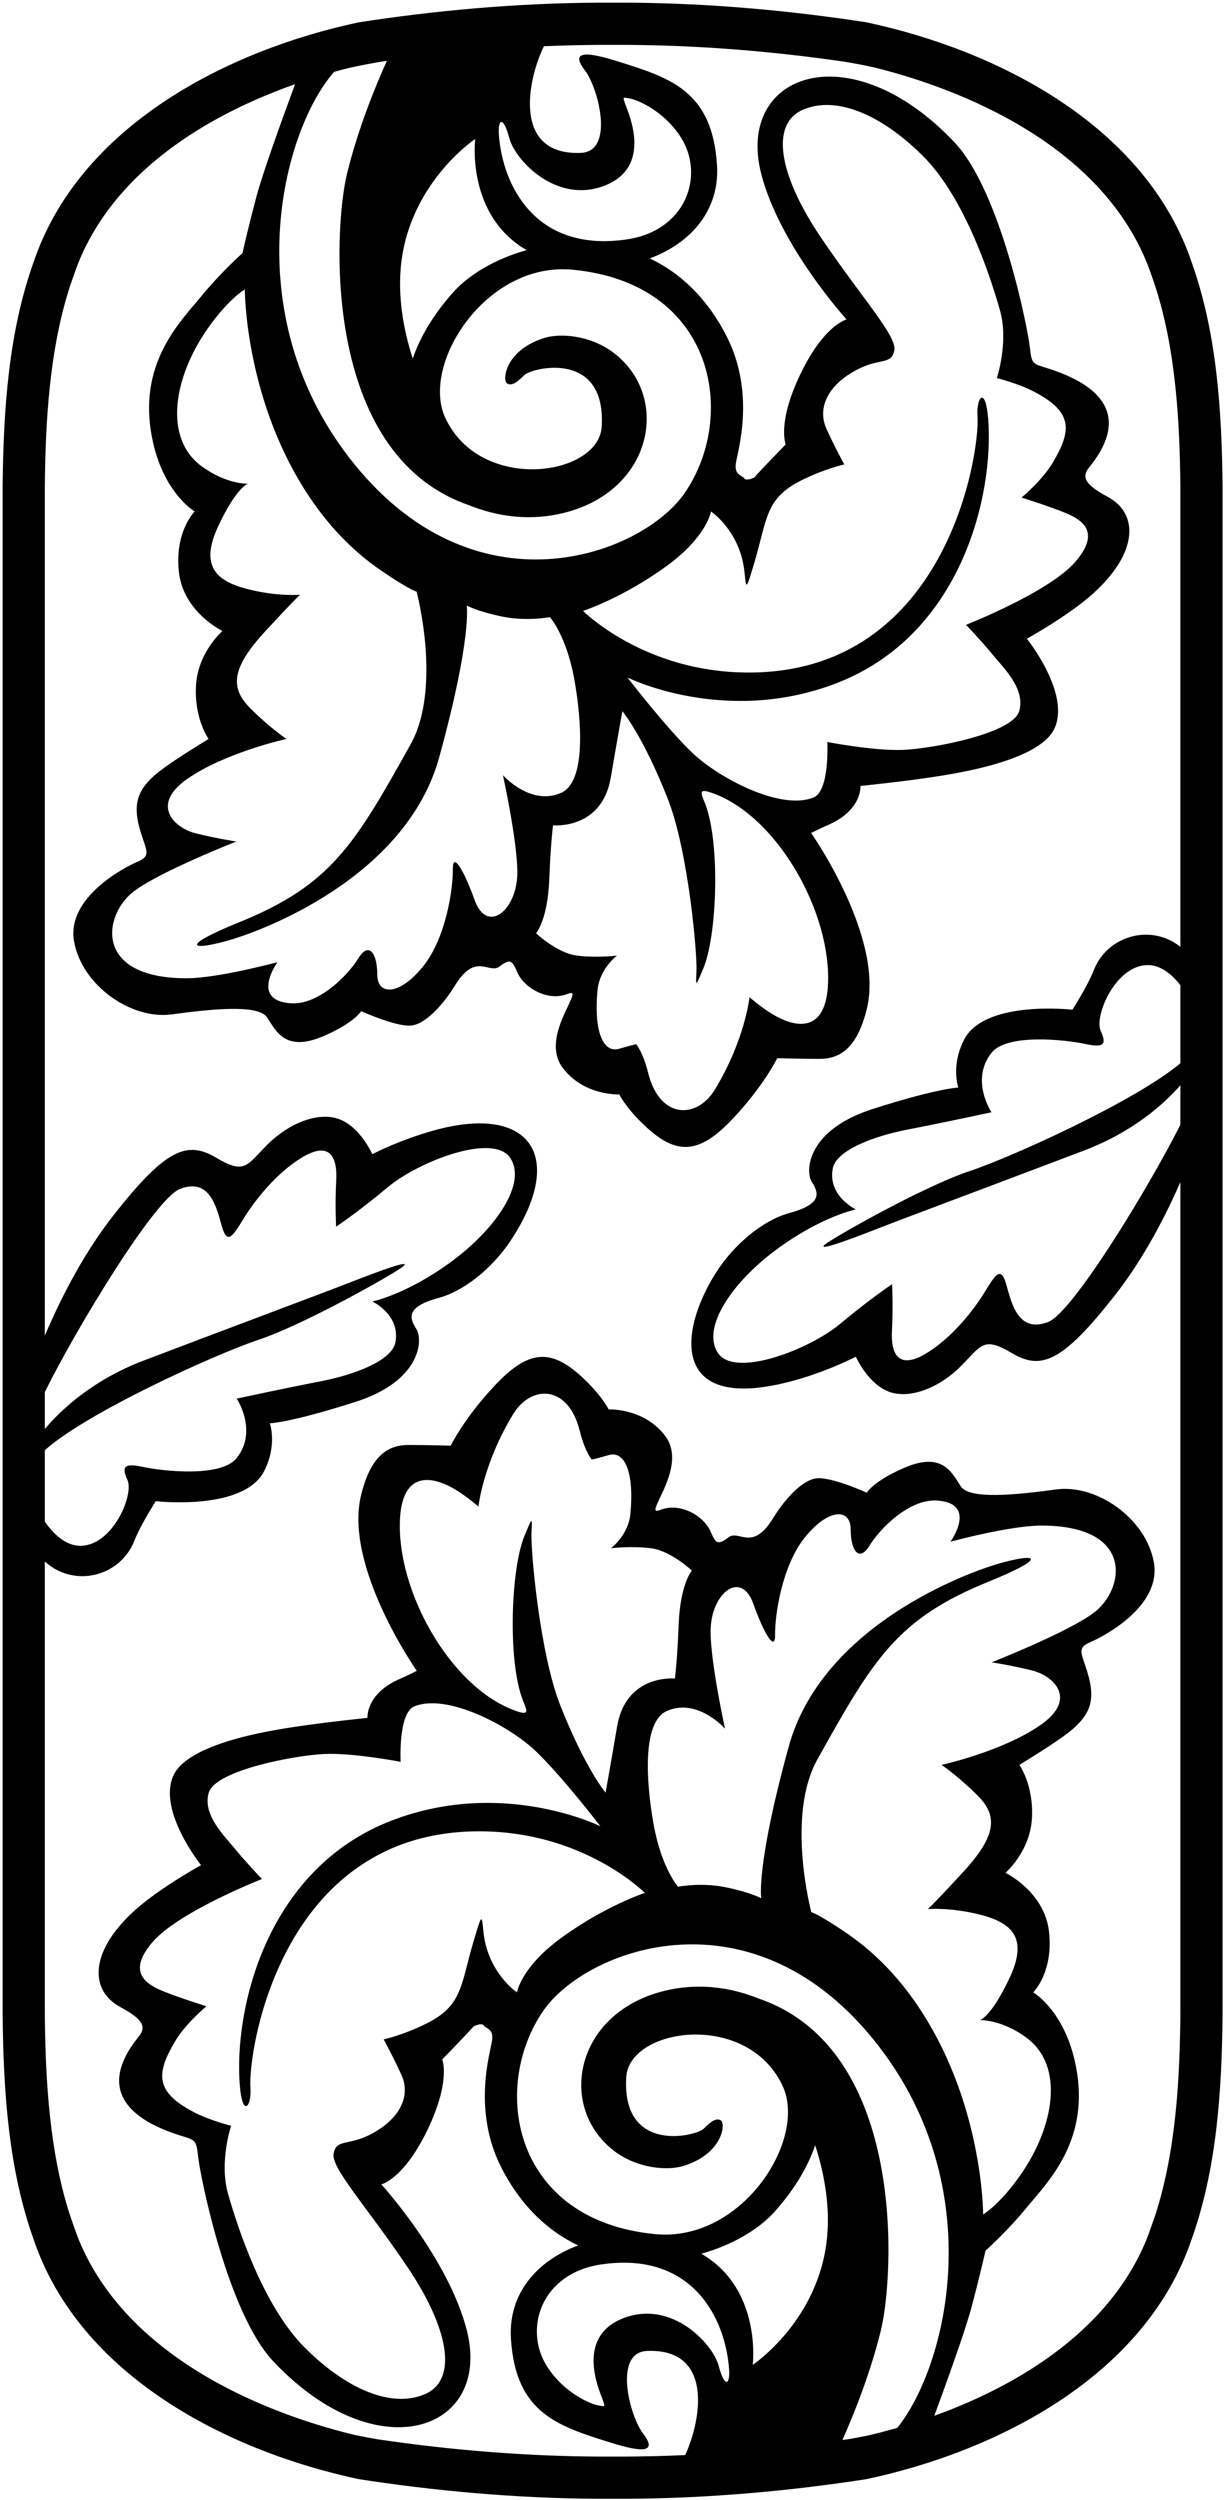 <?xml version="1.0" encoding="UTF-8"?>
<svg xmlns="http://www.w3.org/2000/svg" xmlns:xlink="http://www.w3.org/1999/xlink" width="346pt" height="705pt" viewBox="0 0 346 705" version="1.1">
<g id="surface1">
<path style=" stroke:none;fill-rule:nonzero;fill:rgb(0%,0%,0%);fill-opacity:1;" d="M 336.367 74.141 C 323.367 35.34 281.324 14.094 244.484 6.289 C 223.91 3.105 200.688 0.871 177.016 0.754 C 175.867 0.75 170.426 0.75 169.535 0.754 C 145.594 0.824 122.09 3.07 101.293 6.289 C 64.453 14.094 22.41 35.34 9.406 74.141 C 2.473 93.652 0.957 115.113 0.738 137.441 L 0.738 567.984 C 0.957 590.312 2.473 611.773 9.406 631.281 C 22.41 670.086 64.453 691.332 101.293 699.137 C 122.09 702.355 145.59 704.598 169.531 704.672 C 170.426 704.676 175.695 704.676 176.758 704.672 C 200.52 704.566 223.836 702.332 244.484 699.137 C 281.324 691.332 323.367 670.086 336.367 631.281 C 343.305 611.773 344.82 590.312 345.035 567.984 L 345.035 137.441 C 344.82 115.113 343.305 93.652 336.367 74.141 Z M 143.699 38.867 C 145.375 45.191 156.977 57.59 170.559 52.379 C 184.141 47.172 177.539 32.363 176.609 29.758 C 175.68 27.152 175.672 27.426 177.688 27.758 C 179.707 28.09 187.336 31.141 192.172 38.77 C 198.918 49.406 193.758 65.109 176.73 67.539 C 150.984 71.219 141.824 52.164 140.793 38.027 C 140.465 33.547 142.023 32.539 143.699 38.867 Z M 113.09 75.602 C 115.148 51.793 134.105 39.203 134.105 39.203 C 134.105 39.203 131.449 60.609 148.617 70.531 C 139.844 72.996 132.328 77.426 127.832 82.5 C 122.09 88.984 118.492 95.242 116.484 101.117 C 114.422 94.781 112.246 85.391 113.09 75.602 Z M 97.891 19.309 C 100.176 18.73 106.453 17.551 108.117 17.309 C 108.473 17.258 108.824 17.215 109.18 17.164 C 105.934 24.359 101.066 36.242 97.949 48.918 C 94.176 64.258 90.578 128.066 132.277 142.434 C 142.703 146.664 152.328 146.555 160.246 144.348 C 184.449 137.609 189.09 111.812 173.34 99.609 C 166.746 94.504 158.113 93.906 153.68 95.285 C 142.516 98.758 141.711 107.227 143.105 108.129 C 144.504 109.031 146.223 107.527 147.961 105.789 C 150.066 103.684 171.109 98.531 169.809 120.32 C 168.973 134.355 135.602 139.121 125.68 117.863 C 118.625 102.742 137.148 73.73 161.598 76.059 C 201.785 79.887 208.207 117.25 193.238 139.02 C 181.199 156.531 133.617 174.645 98.43 128.902 C 66.844 87.844 79.469 37.23 94.281 20.273 C 95.551 19.918 96.762 19.598 97.891 19.309 Z M 233.207 120.844 C 230.625 115.078 233.547 108.402 242.363 103.996 C 248.32 101.02 251.66 102.879 252.402 98.785 C 253.148 94.695 243.129 83.957 231.523 66.734 C 219.914 49.508 217.242 35.066 226.547 30.973 C 235.848 26.883 248.641 32.164 260.547 44.07 C 272.453 55.977 279.688 78.594 282.211 87.516 C 284.734 96.441 281.324 106.617 281.324 106.617 C 281.324 106.617 287.273 108.086 291.82 110.453 C 302.891 116.207 302.453 121.406 297.168 130.379 C 294.145 135.508 288.285 140.32 288.285 140.32 C 288.285 140.32 295.98 142.707 300.641 144.633 C 305.297 146.555 310.871 149.934 303.43 158.492 C 295.984 167.051 272.629 176.203 272.629 176.203 C 272.629 176.203 277.074 180.848 280.082 184.539 C 283.09 188.23 289.492 194.23 287.633 200.559 C 285.77 206.883 263.242 211.094 255.055 211.465 C 246.867 211.836 233.484 209.254 233.484 209.254 C 233.484 209.254 234.215 223.055 229.57 224.91 C 220.27 228.633 202.879 219.414 195.438 212.344 C 187.996 205.273 177.094 191.07 177.094 191.07 C 177.094 191.07 204.656 204.801 236.09 192.66 C 271.52 178.98 280.578 139.355 278.871 118.027 C 278.129 108.727 275.492 112.051 275.871 117.281 C 276.641 127.957 266.836 191.969 208.176 189.594 C 180.641 188.477 164.551 172.285 164.551 172.285 C 164.551 172.285 175.801 168.633 188.266 159.52 C 199.578 151.246 200.648 144.234 200.648 144.234 C 200.648 144.234 208.922 149.723 210.117 161.379 C 210.609 166.207 210.543 166.512 212.773 159.07 C 216.586 146.375 215.852 140.621 226.109 135.492 C 232.809 132.145 238.27 130.973 238.27 130.973 C 238.27 130.973 235.453 125.855 233.207 120.844 Z M 162.777 269.473 C 157.191 268.758 151.285 263.184 151.285 263.184 C 151.285 263.184 154.59 259.426 155.02 247.891 C 155.387 238.137 156.07 232.738 156.07 232.738 C 156.07 232.738 169.844 234.121 172.379 219.258 C 174.246 208.316 175.641 200.559 175.641 200.559 C 175.641 200.559 181.379 207.332 188.434 225.199 C 194.27 239.984 196.867 269.383 196.547 274.219 C 196.219 279.051 196.688 277.301 198.453 273.176 C 202.402 263.926 203.27 238.023 199.113 226.945 C 198.031 224.059 196.883 222.297 200.336 223.406 C 218.312 229.203 233.719 255.32 233.719 275.797 C 233.719 290.727 225.648 290.641 217.863 285.914 C 214.793 284.055 211.523 281.234 211.523 281.234 C 211.523 281.234 210.262 293.273 201.723 307.309 C 196.707 315.547 186.227 315.766 182.934 302.594 C 181.445 296.641 179.555 294.496 179.555 294.496 C 179.555 294.496 179.555 294.379 174.68 295.773 C 170.391 297.004 167.473 291.195 168.652 279.105 C 169.234 273.145 174.117 269.488 174.117 269.488 C 174.117 269.488 168.359 270.188 162.777 269.473 Z M 146.004 246.031 C 146.004 256.77 137.434 263.559 133.957 253.836 C 131.023 245.629 127.734 239.93 127.801 245.137 C 127.867 250.34 125.977 264.5 119.277 272.688 C 112.578 280.871 106.469 280.742 106.469 274.789 C 106.469 268.836 104.109 265.41 101.133 270.25 C 98.156 275.086 89.906 283.477 82.035 282.93 C 70.496 282.125 78.309 271.332 78.309 271.332 C 78.309 271.332 61.562 275.875 52.633 275.875 C 26.195 275.875 29.105 257.855 37.848 251.301 C 45.289 245.719 66.695 237.309 66.695 237.309 C 66.695 237.309 61.184 236.488 55.227 235 C 49.273 233.512 42.188 227.012 52.977 219.57 C 63.77 212.129 80.832 208.387 80.832 208.387 C 80.832 208.387 76.223 205.32 70.645 199.738 C 65.062 194.156 65.035 188.66 74.82 178.074 C 83.969 168.176 84.684 167.734 84.738 167.723 C 84.688 167.727 78.172 168.297 69.648 166.07 C 61.09 163.84 56.336 159.652 61.543 148.488 C 66.754 137.328 69.957 136.406 69.957 136.406 C 69.957 136.406 63.945 136.676 56.875 131.465 C 45.965 123.422 49.148 106.258 58.453 92.883 C 64.406 84.324 69.09 81.609 69.09 81.609 C 69.09 81.609 69.008 114.004 88.395 141.703 C 95.074 151.246 102.195 157.242 107.602 160.93 C 115.785 166.512 117.578 166.852 117.578 166.852 C 117.578 166.852 124.797 193.926 115.867 209.93 C 100.082 238.207 93.438 249.582 67.543 260.062 C 51.918 266.387 52.812 268.309 63.41 265.504 C 74.012 262.699 114.664 247.383 123.965 213.52 C 133.27 179.66 131.715 170.766 131.715 170.766 C 131.715 170.766 134.496 172.355 141.566 173.844 C 148.637 175.332 155.199 174.027 155.199 174.027 C 155.199 174.027 159.887 179.316 162.082 191.598 C 164.281 203.879 165.27 220.504 158.387 223.574 C 149.754 227.426 141.938 218.605 141.938 218.605 C 141.938 218.605 146.004 237.102 146.004 246.031 Z M 12.648 408.98 C 24.27 398.477 60.496 381.984 73.008 377.812 C 84.172 374.09 104.766 362.828 112.035 358.32 C 119.301 353.809 106.746 358.547 98.711 361.684 C 90.672 364.82 62.898 375.176 40.555 383.68 C 25.926 389.242 17.043 397.77 12.648 402.996 C 12.648 399.539 12.648 396.062 12.648 392.57 C 21.355 374.895 43.656 338.082 50.773 335.297 C 59.332 331.945 61.156 340.719 62.645 345.926 C 64.133 351.137 65.699 348.625 68.684 343.75 C 71.672 338.875 77.82 330.855 85.262 326.391 C 92.703 321.926 95.262 325.738 94.891 332.809 C 94.52 339.879 94.855 345.926 94.855 345.926 C 94.855 345.926 100.785 342.031 109.461 334.781 C 118.137 327.531 139.121 319.41 143.957 326.48 C 148.797 333.551 140.031 346.484 127.379 355.785 C 114.73 365.09 105.074 367.016 105.074 367.016 C 105.074 367.016 113.074 370.758 111.586 378.574 C 110.605 383.703 100.07 387.691 90.398 389.555 C 80.723 391.414 66.801 394.418 66.801 394.418 C 66.801 394.418 72.887 403.504 66.785 411.188 C 62.363 416.754 45.723 414.828 40.516 413.711 C 35.305 412.598 34.113 413.293 35.977 417.387 C 37.836 421.48 31.957 435.543 23.027 435.914 C 18.691 436.098 15.148 432.672 12.648 429.102 C 12.648 422.492 12.648 415.777 12.648 408.98 Z M 202.848 667.227 C 201.176 660.902 189.57 648.504 175.988 653.715 C 162.406 658.922 169.008 673.73 169.938 676.336 C 170.867 678.941 170.879 678.668 168.859 678.336 C 166.84 678.004 159.215 674.953 154.375 667.324 C 147.633 656.688 152.789 640.984 169.816 638.555 C 195.566 634.875 204.723 653.93 205.754 668.066 C 206.082 672.547 204.523 673.551 202.848 667.227 Z M 233.457 630.492 C 231.402 654.301 212.441 666.891 212.441 666.891 C 212.441 666.891 215.098 645.484 197.934 635.562 C 206.703 633.098 214.219 628.668 218.715 623.594 C 224.457 617.109 228.059 610.852 230.062 604.977 C 232.125 611.312 234.301 620.703 233.457 630.492 Z M 245.574 686.684 C 244.246 687 240.293 687.73 239.109 687.906 C 238.652 687.973 238.199 688.027 237.742 688.094 C 240.98 680.836 245.602 669.371 248.598 657.176 C 252.371 641.836 255.973 578.027 214.273 563.66 C 203.844 559.43 194.219 559.539 186.301 561.746 C 162.098 568.484 157.461 594.281 173.211 606.484 C 179.801 611.59 188.434 612.188 192.871 610.809 C 204.031 607.336 204.84 598.867 203.441 597.965 C 202.043 597.062 200.324 598.566 198.59 600.305 C 196.484 602.41 175.438 607.562 176.738 585.773 C 177.574 571.738 210.945 566.969 220.867 588.23 C 227.922 603.352 209.398 632.363 184.949 630.035 C 144.766 626.207 138.34 588.844 153.309 567.074 C 165.348 549.562 212.93 531.445 248.117 577.191 C 279.004 617.34 267.617 666.633 253.246 684.656 C 250.379 685.484 247.785 686.156 245.574 686.684 Z M 113.34 585.254 C 115.926 591.012 113 597.691 104.184 602.098 C 98.227 605.074 94.891 603.215 94.145 607.305 C 93.398 611.398 103.418 622.137 115.023 639.359 C 126.633 656.586 129.305 671.027 120.004 675.121 C 110.699 679.215 97.906 673.93 86 662.023 C 74.094 650.117 66.863 627.504 64.336 618.578 C 61.812 609.652 65.223 599.477 65.223 599.477 C 65.223 599.477 59.273 598.008 54.727 595.641 C 43.656 589.887 44.094 584.688 49.379 575.719 C 52.402 570.586 58.266 565.773 58.266 565.773 C 58.266 565.773 50.566 563.387 45.906 561.465 C 41.25 559.539 35.676 556.16 43.121 547.602 C 50.562 539.043 73.922 529.891 73.922 529.891 C 73.922 529.891 69.473 525.246 66.465 521.555 C 63.461 517.859 57.055 511.863 58.918 505.535 C 60.777 499.211 83.305 495.004 91.492 494.629 C 99.68 494.258 113.062 496.84 113.062 496.84 C 113.062 496.84 112.332 483.039 116.977 481.184 C 126.281 477.461 143.668 486.68 151.109 493.75 C 158.555 500.82 169.453 515.023 169.453 515.023 C 169.453 515.023 141.891 501.297 110.461 513.434 C 75.031 527.113 65.969 566.738 67.676 588.066 C 68.422 597.367 71.055 594.043 70.676 588.812 C 69.906 578.137 79.715 514.125 138.371 516.504 C 165.906 517.617 181.996 533.805 181.996 533.805 C 181.996 533.805 170.75 537.461 158.281 546.574 C 146.969 554.848 145.898 561.859 145.898 561.859 C 145.898 561.859 137.625 556.371 136.43 544.715 C 135.938 539.887 136.004 539.582 133.773 547.023 C 129.965 559.719 130.695 565.473 120.438 570.602 C 113.738 573.949 108.277 575.121 108.277 575.121 C 108.277 575.121 111.094 580.238 113.34 585.254 Z M 183.773 436.621 C 189.355 437.336 195.262 442.91 195.262 442.91 C 195.262 442.91 191.961 446.668 191.527 458.203 C 191.164 467.961 190.477 473.355 190.477 473.355 C 190.477 473.355 176.703 471.973 174.168 486.836 C 172.305 497.777 170.906 505.535 170.906 505.535 C 170.906 505.535 165.168 498.762 158.113 480.895 C 152.277 466.109 149.68 436.711 150.004 431.879 C 150.328 427.043 149.859 428.793 148.098 432.918 C 144.145 442.172 143.277 468.07 147.434 479.148 C 148.516 482.035 149.668 483.801 146.215 482.688 C 128.234 476.891 112.832 450.773 112.832 430.297 C 112.832 415.363 120.898 415.453 128.688 420.176 C 131.754 422.039 135.027 424.859 135.027 424.859 C 135.027 424.859 136.285 412.82 144.828 398.785 C 149.844 390.547 160.32 390.328 163.613 403.5 C 165.102 409.453 166.992 411.598 166.992 411.598 C 166.992 411.598 166.996 411.715 171.867 410.32 C 176.156 409.094 179.078 414.898 177.898 426.984 C 177.316 432.949 172.43 436.605 172.43 436.605 C 172.43 436.605 178.188 435.906 183.773 436.621 Z M 200.543 460.062 C 200.543 449.324 209.117 442.535 212.59 452.258 C 215.523 460.465 218.812 466.164 218.746 460.961 C 218.68 455.754 220.57 441.594 227.27 433.406 C 233.969 425.223 240.078 425.352 240.078 431.305 C 240.078 437.258 242.438 440.684 245.414 435.844 C 248.391 431.008 256.641 422.617 264.516 423.164 C 276.055 423.969 268.238 434.762 268.238 434.762 C 268.238 434.762 284.984 430.219 293.914 430.219 C 320.352 430.219 317.441 448.238 308.699 454.797 C 301.258 460.375 279.852 468.785 279.852 468.785 C 279.852 468.785 285.363 469.605 291.32 471.094 C 297.273 472.582 304.359 479.082 293.57 486.523 C 282.777 493.969 265.719 497.711 265.719 497.711 C 265.719 497.711 270.324 500.773 275.906 506.355 C 281.484 511.938 281.512 517.434 271.727 528.02 C 262.578 537.918 261.863 538.355 261.809 538.371 C 261.859 538.367 268.375 537.801 276.898 540.023 C 285.457 542.254 290.215 546.441 285.004 557.605 C 279.793 568.766 276.59 569.688 276.59 569.688 C 276.59 569.688 282.602 569.422 289.672 574.629 C 300.586 582.672 297.398 599.836 288.094 613.211 C 282.141 621.77 277.461 624.484 277.461 624.484 C 277.461 624.484 277.539 592.09 258.152 564.391 C 251.473 554.848 244.352 548.852 238.949 545.164 C 230.762 539.586 228.969 539.242 228.969 539.242 C 228.969 539.242 221.75 512.164 230.684 496.164 C 246.465 467.887 253.109 456.512 279.004 446.031 C 294.633 439.707 293.734 437.785 283.137 440.59 C 272.535 443.395 231.887 458.711 222.582 492.574 C 213.281 526.434 214.832 535.328 214.832 535.328 C 214.832 535.328 212.051 533.738 204.98 532.25 C 197.91 530.762 191.348 532.066 191.348 532.066 C 191.348 532.066 186.664 526.777 184.465 514.496 C 182.266 502.215 181.281 485.59 188.16 482.52 C 196.797 478.668 204.613 487.488 204.613 487.488 C 204.613 487.488 200.543 468.992 200.543 460.062 Z M 333.129 299.828 C 320.703 310.348 285.836 326.191 273.605 330.27 C 262.441 333.988 241.848 345.254 234.578 349.762 C 227.312 354.27 239.867 349.531 247.902 346.395 C 255.941 343.258 283.715 332.906 306.062 324.402 C 319.816 319.168 328.488 311.32 333.129 306.055 L 333.129 317.188 C 323.902 335.414 302.738 370.086 295.84 372.785 C 287.281 376.133 285.461 367.363 283.969 362.152 C 282.48 356.941 280.914 359.457 277.93 364.332 C 274.941 369.207 268.797 377.223 261.352 381.688 C 253.91 386.152 251.352 382.34 251.723 375.27 C 252.094 368.203 251.758 362.156 251.758 362.156 C 251.758 362.156 245.828 366.047 237.152 373.297 C 228.477 380.547 207.492 388.672 202.656 381.602 C 197.82 374.531 206.582 361.594 219.234 352.293 C 231.887 342.992 241.539 341.062 241.539 341.062 C 241.539 341.062 233.539 337.32 235.027 329.508 C 236.008 324.379 246.543 320.387 256.219 318.527 C 265.891 316.668 279.812 313.664 279.812 313.664 C 279.812 313.664 273.727 304.574 279.828 296.895 C 284.25 291.328 300.891 293.254 306.098 294.367 C 311.309 295.484 312.496 294.785 310.637 290.695 C 308.777 286.602 314.656 272.535 323.586 272.164 C 327.457 272.004 330.699 274.715 333.129 277.84 Z M 333.129 267.008 C 324.703 260.32 312.473 263.941 308.707 273.551 C 306.867 278.242 302.645 284.742 302.645 284.742 C 302.645 284.742 277.82 281.879 272.051 293.254 C 268.285 300.672 270.461 306.703 270.461 306.703 C 270.461 306.703 264.914 306.793 246.324 312.73 C 227.73 318.664 227.215 330.25 229.074 333.227 C 230.938 336.203 232.434 339.477 222.762 342.082 C 215.57 344.02 207.344 350.645 202.125 358.797 C 191.465 375.449 189.004 398.797 223.684 389.422 C 233.727 386.703 241.539 382.598 241.539 382.598 C 241.539 382.598 244.898 390.227 250.852 392.461 C 256.809 394.691 265.168 391.277 271.121 385.32 C 277.078 379.367 277.445 376.773 285.629 381.613 C 293.816 386.449 299.797 384.219 314.68 365.242 C 323.027 354.598 329.266 342.191 333.129 333.348 L 333.129 567.984 C 332.957 585.652 331.973 606.082 326.188 624.211 C 325.855 625.246 324.16 630.102 323.648 631.363 C 312.484 658.797 284.703 673.668 263.676 681.266 C 266.996 672.266 272.355 657.434 274.113 650.887 C 276.719 641.168 278.113 634.707 278.113 634.707 C 278.113 634.707 284.121 629.398 289.828 622.453 C 295.531 615.504 306.992 604.324 303.988 584.691 C 301.355 567.477 291.594 561.859 291.594 561.859 C 291.594 561.859 297.305 556.25 296.066 544.84 C 294.824 533.43 283.766 528.152 283.766 528.152 C 283.766 528.152 290.742 522.125 291.238 512.699 C 291.734 503.273 287.68 497.711 287.68 497.711 C 287.68 497.711 295.688 492.855 300.152 489.629 C 308.465 483.629 309.52 479.055 306.27 469.668 C 304.812 465.457 304.441 464.488 307.914 462.996 C 311.387 461.512 327.875 452.98 325.641 440.578 C 323.41 428.176 309.539 418.48 298.07 420.031 C 286.602 421.582 273.652 422.902 271.172 419.184 C 268.691 415.461 266.129 409.211 255.215 413.922 C 246.426 417.719 244.625 420.945 244.625 420.945 C 244.625 420.945 234.625 416.402 230.41 416.898 C 226.191 417.395 221.18 423.227 218.16 428.16 C 212.301 437.738 208.578 431.285 205.602 433.52 C 202.625 435.754 202.062 435.426 200.574 431.953 C 198.656 427.477 192.039 423.676 186.562 425.73 C 184.578 426.477 184.441 426.168 186.254 422.355 C 188.066 418.547 192.027 410.758 187.812 405.055 C 181.859 397 171.777 397.461 171.777 397.461 C 171.777 397.461 170.113 394.031 165.395 389.422 C 156.371 380.605 149.941 379.844 139.922 390.418 C 130.992 399.844 127.199 407.684 127.199 407.684 C 127.199 407.684 120.949 407.488 115.246 407.488 C 109.539 407.488 104.641 410.449 101.91 421.613 C 96.969 441.828 117.629 471.18 117.629 471.18 C 117.629 471.18 115.367 472.352 112.824 473.461 C 103.148 477.676 103.711 484.445 103.711 484.445 C 103.711 484.445 92.973 485.562 86.469 486.508 C 79.965 487.453 53.379 490.828 48.914 500.754 C 44.449 510.676 56.742 525.977 56.742 525.977 C 56.742 525.977 45.188 532.34 38.242 538.543 C 25.535 549.891 24.898 561.09 33.941 565.988 C 39.895 569.215 41.574 571.34 39.176 574.285 C 29.848 585.734 31.398 595.938 50.492 602.105 C 54.934 603.539 55.406 603.137 55.902 608.098 C 56.398 613.059 64.047 652.094 77.195 665.984 C 106.652 697.109 139.031 685.445 131.715 657.051 C 126.469 636.688 107.629 616.004 107.629 616.004 C 107.629 616.004 113.926 614.555 120.625 600.664 C 127.324 586.773 124.805 580.777 124.805 580.777 C 124.805 580.777 127.625 577.863 130.082 575.305 C 132.539 572.746 133.664 571.445 133.664 571.445 C 133.664 571.445 135.977 570.285 136.547 571.211 C 137.121 572.133 139.34 571.996 138.871 575.414 C 138.406 578.832 133.156 595.094 141.59 611.469 C 147.191 622.34 154.816 629.25 163.164 633.227 C 151.727 637.441 143.395 646.68 144.199 659.508 C 145.516 680.594 157.391 684.199 172.973 689.02 C 182.641 692.012 185.16 691.023 181.438 686.184 C 177.719 681.348 172.973 663.348 182.648 662.977 C 201.316 662.258 198.039 682.176 193.383 692.336 C 187.77 692.59 182.203 692.738 176.703 692.766 C 176.703 692.766 169.57 692.766 169.57 692.766 C 149.371 692.703 128.305 691.082 106.887 687.938 C 105.629 687.754 101.391 686.969 99.965 686.629 C 81.402 682.176 37.121 667.953 22.191 631.516 C 21.656 630.207 19.93 625.285 19.605 624.266 C 13.98 606.66 12.883 586.879 12.664 569.461 C 12.656 568.926 12.648 566.969 12.648 565.242 C 12.648 553.406 12.648 502.828 12.648 440.359 C 21.078 447.992 34.016 444.461 37.906 434.531 C 39.746 429.836 43.969 423.34 43.969 423.34 C 43.969 423.34 68.793 426.203 74.562 414.828 C 78.328 407.406 76.152 401.375 76.152 401.375 C 76.152 401.375 81.699 401.285 100.289 395.352 C 118.883 389.414 119.398 377.828 117.539 374.852 C 115.68 371.875 114.18 368.602 123.855 365.996 C 130.867 364.109 138.863 357.758 144.094 349.887 C 159.77 326.289 149.871 311.375 122.93 318.66 C 112.887 321.375 105.074 325.484 105.074 325.484 C 105.074 325.484 101.715 317.852 95.762 315.621 C 89.809 313.387 81.445 316.805 75.492 322.758 C 69.535 328.711 69.168 331.305 60.984 326.469 C 52.797 321.633 46.82 323.859 31.934 342.84 C 22.949 354.293 16.418 367.781 12.648 376.68 C 12.648 261.691 12.648 137.441 12.648 137.441 C 12.82 119.473 13.84 98.656 19.887 80.301 C 20.125 79.574 21.758 74.941 22.359 73.504 C 33.883 45.914 62.262 31.156 83.273 23.742 C 80.004 32.586 74.262 48.391 72.438 55.207 C 69.832 64.926 68.434 71.387 68.434 71.387 C 68.434 71.387 62.426 76.695 56.723 83.645 C 51.016 90.59 39.555 101.77 42.559 121.402 C 45.191 138.617 54.953 144.234 54.953 144.234 C 54.953 144.234 49.242 149.844 50.48 161.254 C 51.723 172.664 62.781 177.941 62.781 177.941 C 62.781 177.941 55.805 183.969 55.309 193.395 C 54.812 202.82 58.867 208.387 58.867 208.387 C 58.867 208.387 50.859 213.238 46.395 216.465 C 38.082 222.469 37.031 227.039 40.277 236.426 C 41.734 240.637 42.105 241.605 38.633 243.094 C 35.16 244.586 18.672 253.113 20.906 265.516 C 23.137 277.918 37.008 287.613 48.477 286.062 C 59.949 284.512 72.895 283.191 75.375 286.91 C 77.855 290.633 80.418 296.883 91.332 292.172 C 100.121 288.375 101.926 285.148 101.926 285.148 C 101.926 285.148 111.922 289.691 116.141 289.195 C 120.355 288.699 125.367 282.867 128.387 277.93 C 134.246 268.355 137.969 274.805 140.945 272.574 C 143.922 270.34 144.484 270.668 145.973 274.141 C 147.891 278.617 154.508 282.414 159.984 280.363 C 161.969 279.617 162.105 279.926 160.297 283.734 C 158.48 287.547 154.52 295.336 158.738 301.039 C 164.688 309.094 174.77 308.633 174.77 308.633 C 174.77 308.633 176.438 312.062 181.152 316.672 C 190.18 325.488 196.609 326.25 206.625 315.676 C 215.555 306.25 219.352 298.41 219.352 298.41 C 219.352 298.41 225.598 298.605 231.305 298.605 C 237.008 298.605 241.91 295.645 244.637 284.48 C 249.578 264.266 228.918 234.914 228.918 234.914 C 228.918 234.914 231.18 233.742 233.723 232.637 C 243.398 228.418 242.836 221.648 242.836 221.648 C 242.836 221.648 253.574 220.531 260.078 219.586 C 266.582 218.641 293.168 215.266 297.633 205.34 C 302.102 195.418 289.805 180.117 289.805 180.117 C 289.805 180.117 301.359 173.754 308.309 167.551 C 321.016 156.203 321.648 145.004 312.609 140.105 C 306.656 136.883 304.973 134.754 307.375 131.809 C 316.699 120.359 315.152 110.156 296.059 103.988 C 291.613 102.555 291.145 102.961 290.648 97.996 C 290.148 93.035 282.5 54 269.352 40.109 C 239.895 8.984 207.516 20.648 214.832 49.043 C 220.078 69.406 238.922 90.09 238.922 90.09 C 238.922 90.09 232.621 91.539 225.922 105.43 C 219.227 119.32 221.742 125.316 221.742 125.316 C 221.742 125.316 218.922 128.23 216.465 130.789 C 214.008 133.348 212.887 134.648 212.887 134.648 C 212.887 134.648 210.57 135.809 210 134.887 C 209.43 133.961 207.211 134.098 207.676 130.68 C 208.141 127.262 213.395 111 204.961 94.629 C 199.359 83.754 191.73 76.844 183.387 72.867 C 194.824 68.652 203.152 59.414 202.352 46.586 C 201.031 25.496 189.156 21.895 173.574 17.074 C 163.906 14.082 161.387 15.07 165.109 19.91 C 168.828 24.746 173.574 42.746 163.898 43.117 C 144.777 43.855 148.68 22.941 153.504 13.035 C 158.91 12.809 164.273 12.676 169.57 12.66 C 169.57 12.66 176.953 12.66 176.953 12.66 C 196.598 12.762 217.059 14.332 237.84 17.336 C 239.445 17.566 244.852 18.559 246.598 18.988 C 265.801 23.699 309.82 38.293 324.062 75.109 C 324.422 76.031 325.527 79.215 325.715 79.762 C 331.918 98.246 332.953 119.297 333.129 137.441 L 333.129 267.008 "/>
</g>
</svg>
